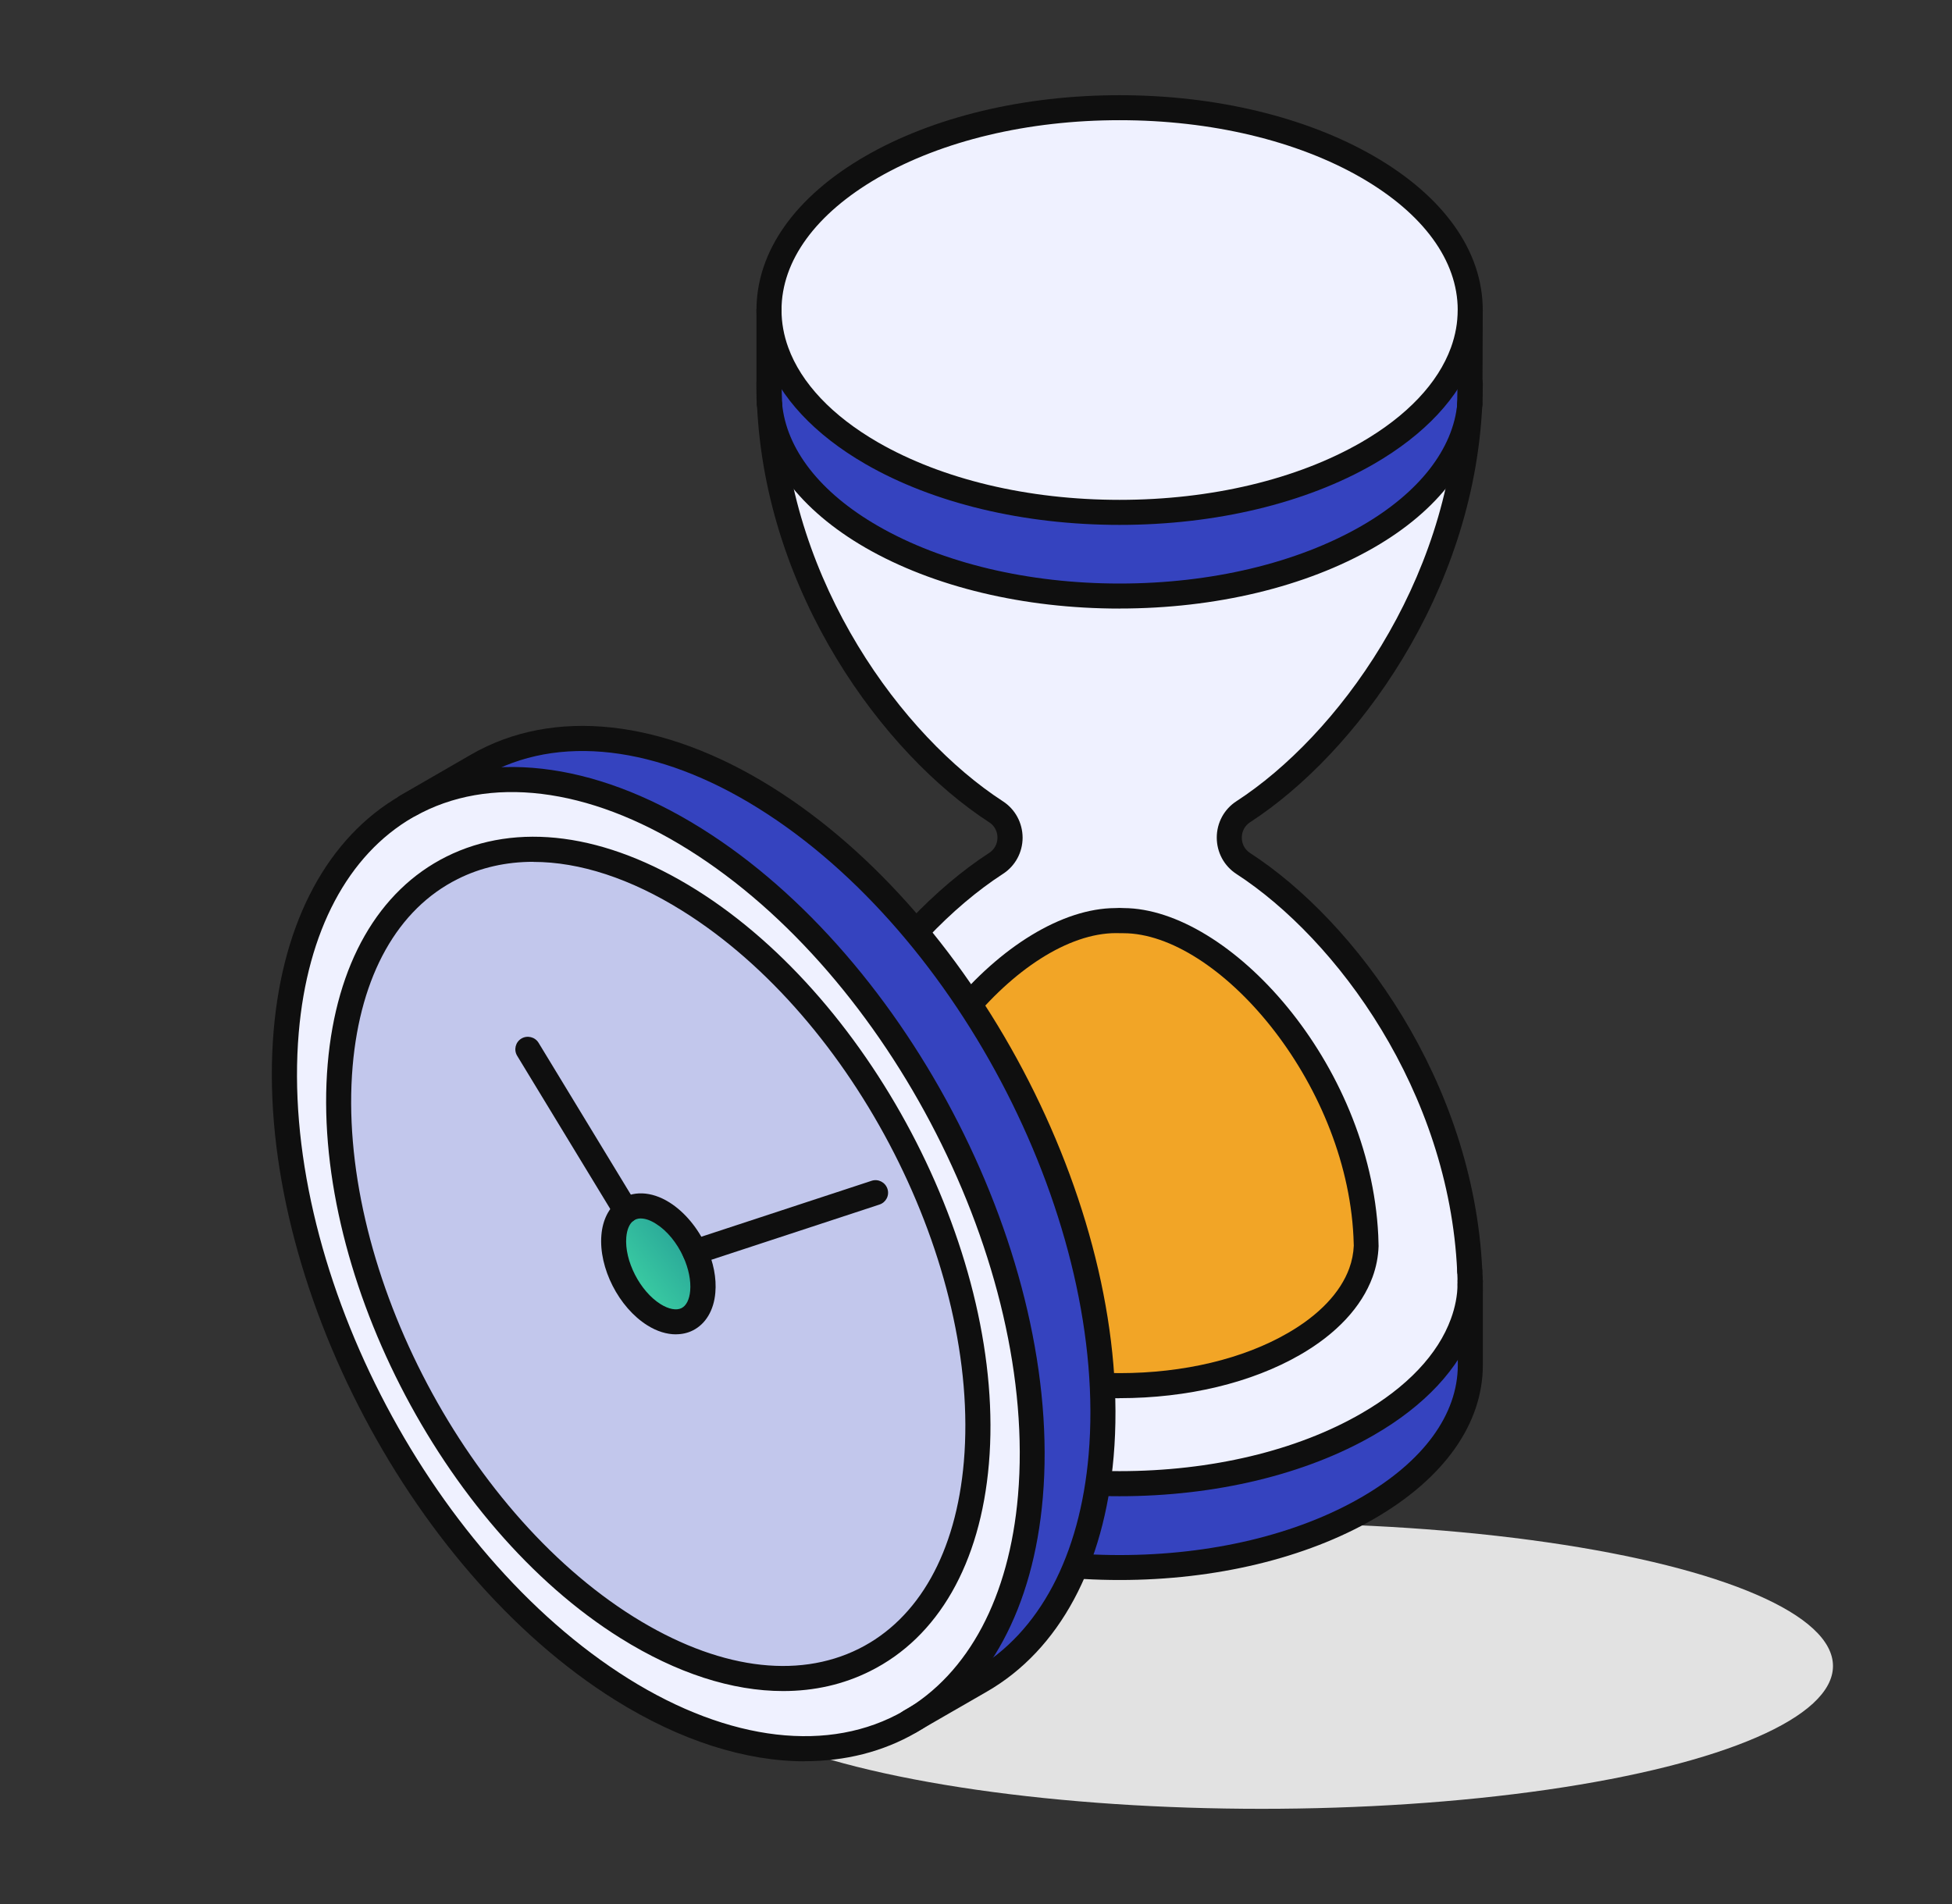 <svg width="41" height="40" viewBox="0 0 41 40" fill="none" xmlns="http://www.w3.org/2000/svg">
<rect x="0" y="0" width="41" height="40" fill="#333333" stroke="none"/>
<ellipse cx="26.5" cy="35" rx="12" ry="3" fill="#E2E2E2"/>
<path d="M30.881 27.132V28.673C30.881 29.762 30.159 30.851 28.722 31.681C27.283 32.513 25.398 32.928 23.513 32.928C21.628 32.928 19.744 32.513 18.306 31.681C16.869 30.851 16.149 29.762 16.149 28.673C16.149 28.673 16.149 27.034 16.149 26.984C16.156 27.255 16.209 27.528 16.306 27.793C16.59 28.573 17.257 29.317 18.305 29.92C19.742 30.752 21.627 31.168 23.511 31.168C25.396 31.168 27.281 30.752 28.72 29.92C29.768 29.317 30.435 28.573 30.719 27.793C30.817 27.527 30.868 27.255 30.875 26.984C30.877 27.034 30.877 27.083 30.877 27.132H30.881Z" fill="#3543BF"/>
<path d="M30.881 26.918V27.134C30.881 27.085 30.881 27.036 30.879 26.986C30.881 26.964 30.881 26.942 30.881 26.918Z" fill="#EFF1FF"/>
<path d="M30.881 26.915C30.881 26.939 30.881 26.962 30.879 26.985C30.879 26.887 30.874 26.792 30.87 26.695C30.877 26.767 30.881 26.843 30.881 26.915Z" fill="#EFF1FF"/>
<path d="M30.88 8.051V8.267C30.88 8.335 30.877 8.402 30.871 8.47C30.877 8.332 30.88 8.191 30.88 8.051Z" fill="#EFF1FF"/>
<path d="M30.881 6.508C30.881 6.508 30.875 8.329 30.872 8.47C30.872 8.475 30.872 8.479 30.872 8.486C30.782 9.5 30.066 10.5 28.724 11.274C27.285 12.103 25.4 12.518 23.515 12.518C21.63 12.518 19.745 12.103 18.308 11.274C16.967 10.5 16.251 9.5 16.162 8.486C16.16 8.48 16.16 8.475 16.16 8.47C16.157 8.331 16.151 8.191 16.151 8.05V6.51C16.151 6.803 16.204 7.099 16.309 7.389C16.594 8.168 17.261 8.91 18.308 9.516C19.745 10.346 21.63 10.76 23.515 10.76C25.4 10.76 27.287 10.346 28.724 9.516C29.771 8.91 30.438 8.168 30.723 7.389C30.828 7.099 30.881 6.803 30.881 6.51V6.508Z" fill="#3543BF"/>
<path d="M30.881 6.51C30.881 6.803 30.826 7.1 30.723 7.389C30.439 8.168 29.772 8.911 28.724 9.516C27.287 10.346 25.402 10.761 23.515 10.761C21.629 10.761 19.746 10.346 18.308 9.516C17.261 8.911 16.594 8.168 16.309 7.389C16.204 7.1 16.151 6.805 16.151 6.51C16.151 5.42 16.871 4.332 18.308 3.502C19.746 2.672 21.631 2.258 23.515 2.258C25.4 2.258 27.287 2.672 28.724 3.502C30.161 4.332 30.881 5.42 30.881 6.508V6.51Z" fill="#EFF1FF"/>
<path d="M30.869 26.698C30.873 26.794 30.878 26.891 30.878 26.987C30.877 27.259 30.819 27.531 30.722 27.796C30.438 28.575 29.771 29.32 28.723 29.923C27.284 30.755 25.399 31.171 23.515 31.171C21.63 31.171 19.745 30.755 18.308 29.923C17.26 29.32 16.593 28.575 16.309 27.796C16.21 27.529 16.154 27.258 16.152 26.987C16.152 26.889 16.158 26.794 16.161 26.698C16.335 23.051 18.56 19.667 20.919 18.139C21.31 17.886 21.31 17.307 20.919 17.052C18.56 15.522 16.326 12.137 16.161 8.488C16.251 9.503 16.967 10.503 18.308 11.277C19.745 12.105 21.63 12.521 23.515 12.521C25.399 12.521 27.284 12.105 28.723 11.277C30.064 10.503 30.78 9.503 30.871 8.488C30.704 12.137 28.47 15.522 26.112 17.052C25.722 17.305 25.722 17.884 26.112 18.139C28.47 19.667 30.718 23.051 30.871 26.698H30.869ZM28.695 26.169C28.693 26.099 28.692 26.032 28.688 25.964C28.516 22.482 25.691 19.341 23.592 19.341C23.567 19.339 23.539 19.339 23.515 19.339C23.49 19.339 23.464 19.339 23.439 19.341C21.34 19.341 18.483 22.48 18.343 25.964C18.339 26.032 18.336 26.099 18.337 26.169C18.337 26.359 18.38 26.55 18.446 26.738C18.648 27.285 19.115 27.808 19.852 28.233C20.864 28.818 22.188 29.111 23.516 29.111C24.845 29.111 26.17 28.818 27.181 28.233C27.918 27.808 28.384 27.285 28.586 26.738C28.655 26.552 28.692 26.359 28.697 26.169H28.695Z" fill="#EFF1FF"/>
<path d="M28.689 25.961C28.693 26.029 28.695 26.096 28.696 26.166C28.691 26.356 28.654 26.547 28.586 26.735C28.384 27.282 27.917 27.805 27.18 28.23C26.168 28.814 24.841 29.108 23.516 29.108C22.191 29.108 20.864 28.814 19.851 28.23C19.116 27.805 18.648 27.282 18.446 26.735C18.377 26.549 18.337 26.356 18.337 26.166C18.337 26.096 18.34 26.029 18.342 25.961C18.483 22.477 21.34 19.338 23.439 19.338C23.463 19.336 23.489 19.336 23.514 19.336C23.539 19.336 23.567 19.336 23.591 19.338C25.69 19.338 28.516 22.479 28.688 25.961H28.689Z" fill="#F2A526"/>
<path d="M16.161 26.693C16.156 26.79 16.152 26.886 16.152 26.983C16.152 26.96 16.152 26.939 16.152 26.914C16.152 26.839 16.154 26.765 16.163 26.691L16.161 26.693Z" fill="#EFF1FF"/>
<path d="M16.152 8.051C16.152 8.191 16.153 8.332 16.16 8.47C16.155 8.402 16.152 8.335 16.152 8.267V8.051Z" fill="#EFF1FF"/>
<path d="M30.873 8.739C30.873 8.739 30.866 8.739 30.862 8.739C30.717 8.732 30.604 8.609 30.61 8.465C30.615 8.33 30.618 8.193 30.618 8.056C30.618 7.911 30.736 7.793 30.882 7.793C31.027 7.793 31.145 7.911 31.145 8.056C31.145 8.202 31.141 8.344 31.134 8.488C31.129 8.63 31.011 8.741 30.871 8.741L30.873 8.739Z" fill="#0F0F0F"/>
<path d="M16.161 8.737C16.02 8.737 15.905 8.626 15.898 8.484C15.892 8.342 15.889 8.198 15.889 8.052C15.889 7.907 16.006 7.789 16.152 7.789C16.298 7.789 16.415 7.907 16.415 8.052C16.415 8.189 16.417 8.326 16.424 8.461C16.431 8.607 16.317 8.73 16.171 8.735C16.168 8.735 16.164 8.735 16.161 8.735V8.737Z" fill="#0F0F0F"/>
<path d="M16.154 27.25H16.15C16.005 27.249 15.889 27.129 15.891 26.984V26.948C15.891 26.938 15.891 26.929 15.891 26.919C15.891 26.822 15.894 26.74 15.903 26.666C15.919 26.526 16.043 26.424 16.186 26.434C16.328 26.447 16.435 26.568 16.428 26.71C16.422 26.803 16.419 26.896 16.419 26.991C16.417 27.135 16.299 27.25 16.156 27.25H16.154Z" fill="#0F0F0F"/>
<path d="M30.88 27.251C30.736 27.251 30.618 27.135 30.616 26.991C30.616 26.896 30.611 26.801 30.608 26.707C30.602 26.564 30.711 26.443 30.853 26.435C30.994 26.422 31.118 26.529 31.132 26.672C31.141 26.752 31.145 26.836 31.145 26.919C31.145 26.933 31.145 26.944 31.141 26.956C31.141 26.965 31.141 26.975 31.141 26.984C31.143 27.13 31.027 27.249 30.881 27.251H30.878H30.88Z" fill="#0F0F0F"/>
<path d="M23.516 31.433C21.503 31.433 19.608 30.977 18.177 30.15C17.11 29.534 16.378 28.751 16.063 27.884C15.961 27.605 15.903 27.305 15.891 26.995C15.891 26.968 15.891 26.944 15.891 26.916C15.891 26.77 16.008 26.652 16.154 26.652C16.299 26.652 16.417 26.77 16.417 26.916C16.417 26.935 16.417 26.954 16.417 26.974C16.428 27.23 16.475 27.475 16.558 27.704C16.829 28.453 17.481 29.141 18.441 29.694C19.792 30.476 21.594 30.906 23.516 30.906C25.438 30.906 27.24 30.476 28.593 29.694C29.553 29.141 30.204 28.453 30.476 27.704C30.564 27.465 30.611 27.221 30.616 26.977C30.616 26.97 30.616 26.963 30.616 26.956C30.616 26.942 30.616 26.93 30.616 26.916C30.616 26.77 30.734 26.652 30.88 26.652C31.025 26.652 31.143 26.77 31.143 26.916C31.143 26.945 31.143 26.974 31.141 27C31.132 27.298 31.074 27.595 30.969 27.884C30.653 28.75 29.923 29.534 28.854 30.15C27.422 30.977 25.527 31.433 23.514 31.433H23.516Z" fill="#0F0F0F"/>
<path d="M23.516 33.193C21.503 33.193 19.607 32.737 18.177 31.911C16.701 31.059 15.889 29.91 15.889 28.676V26.919C15.889 26.774 16.006 26.656 16.152 26.656C16.298 26.656 16.415 26.774 16.415 26.919V28.676C16.415 29.715 17.135 30.701 18.44 31.456C19.792 32.237 21.594 32.669 23.516 32.669C25.437 32.669 27.24 32.239 28.593 31.456C29.9 30.701 30.62 29.715 30.62 28.676V26.919C30.62 26.774 30.737 26.656 30.883 26.656C31.029 26.656 31.146 26.774 31.146 26.919V28.676C31.146 29.91 30.334 31.059 28.856 31.911C27.424 32.737 25.529 33.193 23.516 33.193Z" fill="#0F0F0F"/>
<path d="M16.152 27.397C16.006 27.397 15.889 27.279 15.889 27.133C15.889 27.082 15.889 27.03 15.889 26.979C15.892 26.833 16.008 26.719 16.159 26.723C16.305 26.726 16.419 26.847 16.415 26.993C16.415 27.039 16.415 27.088 16.415 27.133C16.415 27.279 16.298 27.397 16.152 27.397Z" fill="#0F0F0F"/>
<path d="M30.881 27.397C30.736 27.397 30.618 27.279 30.618 27.134C30.618 27.09 30.618 27.044 30.616 26.998C30.61 26.853 30.722 26.73 30.866 26.723C31.01 26.718 31.134 26.828 31.141 26.972C31.145 27.025 31.145 27.079 31.145 27.132C31.145 27.277 31.027 27.395 30.881 27.395V27.397Z" fill="#0F0F0F"/>
<path d="M16.163 26.961C16.163 26.961 16.154 26.961 16.151 26.961C16.005 26.954 15.893 26.831 15.9 26.685C16.081 22.717 18.555 19.358 20.777 17.918C20.887 17.846 20.951 17.728 20.951 17.596C20.951 17.465 20.887 17.345 20.777 17.275C18.553 15.833 16.079 12.472 15.9 8.502C15.893 8.357 16.005 8.234 16.151 8.227C16.298 8.221 16.419 8.332 16.426 8.478C16.598 12.261 18.95 15.461 21.064 16.833C21.323 17 21.477 17.286 21.479 17.596C21.479 17.907 21.324 18.193 21.064 18.36C18.952 19.73 16.6 22.928 16.426 26.71C16.419 26.85 16.303 26.961 16.163 26.961Z" fill="#0F0F0F"/>
<path d="M30.871 26.961C30.73 26.961 30.614 26.85 30.607 26.71C30.434 22.926 28.08 19.731 25.969 18.36C25.711 18.192 25.557 17.907 25.557 17.596C25.557 17.286 25.711 17 25.969 16.833C28.082 15.461 30.435 12.261 30.607 8.478C30.614 8.332 30.735 8.22 30.883 8.227C31.029 8.234 31.141 8.357 31.134 8.502C30.953 12.472 28.479 15.833 26.255 17.275C26.146 17.347 26.083 17.463 26.083 17.596C26.083 17.73 26.146 17.848 26.255 17.919C28.477 19.36 30.951 22.718 31.134 26.687C31.141 26.833 31.029 26.956 30.883 26.963C30.879 26.963 30.874 26.963 30.871 26.963V26.961Z" fill="#0F0F0F"/>
<path d="M23.516 29.375C22.086 29.375 20.738 29.05 19.72 28.462C18.955 28.022 18.428 27.457 18.199 26.828C18.116 26.602 18.074 26.381 18.072 26.17C18.072 26.107 18.074 26.049 18.078 25.988V25.953C18.225 22.32 21.189 19.087 23.427 19.077C23.485 19.073 23.544 19.073 23.602 19.077C25.813 19.087 28.772 22.318 28.949 25.951C28.951 25.998 28.956 26.17 28.956 26.177C28.949 26.397 28.907 26.616 28.83 26.827C28.6 27.455 28.074 28.02 27.309 28.461C26.291 29.049 24.943 29.373 23.513 29.373L23.516 29.375ZM23.499 19.603C23.488 19.603 23.476 19.603 23.465 19.603C23.456 19.603 23.448 19.603 23.441 19.603C21.442 19.603 18.739 22.692 18.608 25.974V26.011C18.604 26.061 18.602 26.114 18.602 26.167C18.602 26.316 18.634 26.477 18.695 26.646C18.881 27.155 19.327 27.625 19.985 28.004C20.924 28.548 22.179 28.847 23.518 28.847C24.857 28.847 26.112 28.548 27.051 28.004C27.707 27.625 28.153 27.157 28.34 26.646C28.397 26.49 28.428 26.328 28.435 26.169C28.435 26.169 28.43 26.021 28.428 25.977C28.267 22.696 25.568 19.605 23.595 19.605C23.586 19.605 23.578 19.605 23.57 19.605C23.553 19.605 23.535 19.605 23.518 19.605H23.5L23.499 19.603Z" fill="#0F0F0F"/>
<path d="M16.152 27.182C16.117 27.182 16.084 27.175 16.052 27.163C16.018 27.149 15.991 27.129 15.966 27.105C15.917 27.056 15.889 26.989 15.889 26.919C15.889 26.901 15.889 26.885 15.894 26.868C15.898 26.85 15.903 26.834 15.908 26.819C15.915 26.803 15.924 26.787 15.932 26.773C15.943 26.759 15.954 26.745 15.966 26.733C15.978 26.72 15.991 26.71 16.006 26.701C16.02 26.691 16.036 26.684 16.052 26.677C16.068 26.669 16.084 26.664 16.101 26.661C16.187 26.645 16.276 26.671 16.338 26.733C16.35 26.745 16.361 26.759 16.371 26.773C16.38 26.787 16.389 26.803 16.396 26.819C16.401 26.834 16.406 26.85 16.41 26.868C16.413 26.885 16.415 26.901 16.415 26.919C16.415 26.989 16.387 27.056 16.338 27.105C16.289 27.156 16.222 27.182 16.152 27.182Z" fill="#0F0F0F"/>
<path d="M30.881 27.182C30.811 27.182 30.746 27.156 30.695 27.105C30.646 27.056 30.618 26.989 30.618 26.919C30.618 26.901 30.618 26.885 30.623 26.868C30.627 26.85 30.632 26.834 30.639 26.819C30.646 26.803 30.653 26.787 30.664 26.773C30.673 26.759 30.683 26.745 30.695 26.733C30.757 26.671 30.848 26.645 30.934 26.661C30.95 26.664 30.967 26.669 30.983 26.677C30.999 26.684 31.015 26.691 31.029 26.701C31.043 26.71 31.057 26.72 31.069 26.733C31.08 26.745 31.092 26.759 31.101 26.773C31.111 26.787 31.118 26.803 31.125 26.819C31.132 26.834 31.138 26.85 31.139 26.868C31.143 26.885 31.145 26.901 31.145 26.919C31.145 26.989 31.118 27.056 31.069 27.105C31.043 27.129 31.015 27.149 30.983 27.163C30.952 27.175 30.916 27.182 30.881 27.182Z" fill="#0F0F0F"/>
<path d="M23.516 11.027C21.503 11.027 19.607 10.573 18.177 9.748C17.108 9.13 16.378 8.348 16.062 7.482C15.947 7.167 15.889 6.842 15.889 6.514C15.889 5.28 16.701 4.131 18.177 3.279C19.607 2.455 21.503 2 23.516 2C25.529 2 27.426 2.455 28.856 3.279C30.332 4.132 31.144 5.28 31.144 6.514C31.144 6.837 31.087 7.163 30.971 7.482C30.655 8.348 29.925 9.13 28.856 9.748C27.426 10.573 25.53 11.027 23.516 11.027ZM23.516 2.525C21.594 2.525 19.792 2.955 18.44 3.734C17.135 4.489 16.415 5.475 16.415 6.514C16.415 6.779 16.463 7.044 16.557 7.302C16.829 8.049 17.48 8.737 18.44 9.292C19.792 10.071 21.594 10.501 23.516 10.501C25.437 10.501 27.241 10.071 28.593 9.292C29.553 8.737 30.204 8.049 30.476 7.302C30.571 7.04 30.618 6.775 30.618 6.512C30.618 5.475 29.898 4.489 28.593 3.734C27.241 2.955 25.439 2.525 23.516 2.525Z" fill="#0F0F0F"/>
<path d="M23.516 12.785C21.505 12.785 19.609 12.331 18.177 11.506C16.814 10.718 16.005 9.658 15.901 8.521C15.901 8.512 15.899 8.505 15.898 8.496C15.89 8.421 15.889 8.345 15.889 8.27V6.513C15.889 6.368 16.006 6.25 16.152 6.25C16.298 6.25 16.415 6.368 16.415 6.513C16.415 6.513 16.417 8.386 16.422 8.444C16.422 8.451 16.424 8.459 16.426 8.466C16.51 9.432 17.226 10.35 18.442 11.05C19.795 11.829 21.598 12.259 23.517 12.259C25.437 12.259 27.24 11.829 28.595 11.05C29.809 10.35 30.525 9.432 30.611 8.466V8.461C30.611 8.461 30.611 8.454 30.611 8.452C30.614 8.373 30.618 7.249 30.618 6.513C30.618 6.368 30.735 6.25 30.881 6.25C31.027 6.25 31.144 6.368 31.144 6.513C31.144 7.184 31.136 8.496 31.136 8.496C31.136 8.502 31.136 8.507 31.136 8.512C31.02 9.651 30.225 10.716 28.858 11.504C27.424 12.329 25.529 12.784 23.517 12.784L23.516 12.785Z" fill="#0F0F0F"/>
<path d="M16.076 16.762C20.394 19.459 23.551 25.647 23.13 30.58C22.931 32.884 21.989 34.508 20.601 35.31L19.114 36.166C20.502 35.366 21.445 33.742 21.641 31.438C22.066 26.505 18.907 20.315 14.592 17.62C12.31 16.193 10.162 16.026 8.581 16.918L10.027 16.082C11.612 15.168 13.777 15.323 16.078 16.762H16.076Z" fill="#3543BF"/>
<path d="M14.591 17.623C18.908 20.32 22.065 26.508 21.64 31.442C21.444 33.746 20.501 35.369 19.113 36.169C17.53 37.086 15.363 36.929 13.06 35.49C8.745 32.793 5.588 26.605 6.011 21.67C6.207 19.366 7.15 17.742 8.54 16.942L8.58 16.919C10.161 16.03 12.311 16.195 14.591 17.621V17.623ZM20.508 30.734C20.87 26.515 18.171 21.226 14.48 18.92C10.791 16.612 7.506 18.164 7.144 22.381C6.785 26.6 9.482 31.891 13.171 34.197C16.861 36.503 20.145 34.953 20.506 30.734H20.508Z" fill="#EFF1FF"/>
<path d="M13.146 25.433C13.005 25.538 12.912 25.719 12.891 25.966C12.841 26.558 13.218 27.297 13.734 27.619C14.25 27.942 14.708 27.725 14.759 27.135C14.781 26.87 14.718 26.573 14.594 26.298C14.443 25.963 14.201 25.659 13.916 25.482C13.616 25.294 13.335 25.289 13.144 25.433H13.146ZM14.48 18.913C18.17 21.219 20.869 26.509 20.508 30.727C20.146 34.945 16.863 36.496 13.172 34.19C9.483 31.884 6.784 26.593 7.146 22.374C7.507 18.157 10.793 16.605 14.481 18.913H14.48Z" fill="#C2C7EC"/>
<path d="M14.596 26.301C14.72 26.577 14.783 26.871 14.761 27.138C14.71 27.728 14.252 27.945 13.736 27.622C13.22 27.3 12.842 26.561 12.893 25.969C12.914 25.724 13.007 25.541 13.148 25.436C13.339 25.294 13.62 25.297 13.92 25.485C14.204 25.662 14.445 25.964 14.597 26.301H14.596Z" fill="url(#paint0_linear_1227_34780)"/>
<path d="M16.907 37.002C15.657 37.002 14.286 36.568 12.921 35.715C8.537 32.974 5.319 26.665 5.748 21.65C5.945 19.344 6.891 17.592 8.407 16.716C8.416 16.711 8.423 16.708 8.432 16.704C8.437 16.701 8.444 16.695 8.451 16.692C10.173 15.721 12.461 15.981 14.73 17.401C19.116 20.14 22.334 26.451 21.903 31.465C21.706 33.771 20.762 35.523 19.244 36.398C18.546 36.802 17.752 37 16.905 37L16.907 37.002ZM8.688 17.16C8.688 17.16 8.678 17.167 8.672 17.171C7.309 17.959 6.457 19.565 6.275 21.694C5.861 26.532 8.969 32.621 13.202 35.268C15.323 36.593 17.429 36.839 18.984 35.942C20.348 35.154 21.199 33.548 21.382 31.419C21.797 26.581 18.689 20.491 14.455 17.847C12.354 16.532 10.261 16.278 8.713 17.15C8.706 17.153 8.699 17.157 8.692 17.16H8.688Z" fill="#0F0F0F"/>
<path d="M16.449 35.526C15.38 35.526 14.213 35.153 13.032 34.414C9.273 32.064 6.514 26.653 6.883 22.352C7.062 20.257 7.948 18.709 9.376 17.996C10.858 17.257 12.72 17.503 14.62 18.691C18.379 21.041 21.14 26.45 20.771 30.751C20.592 32.847 19.706 34.395 18.277 35.107C17.716 35.388 17.102 35.526 16.449 35.526ZM11.203 18.105C10.633 18.105 10.096 18.224 9.612 18.468C8.353 19.097 7.571 20.492 7.407 22.398C7.055 26.522 9.705 31.711 13.311 33.968C15.05 35.054 16.73 35.291 18.041 34.637C19.299 34.008 20.082 32.611 20.245 30.707C20.598 26.583 17.949 21.394 14.339 19.139C13.244 18.454 12.174 18.107 11.203 18.107V18.105Z" fill="#0F0F0F"/>
<path d="M14.197 28.032C14.004 28.032 13.797 27.969 13.597 27.843C12.997 27.468 12.572 26.634 12.632 25.944C12.658 25.632 12.786 25.375 12.991 25.223C13.279 25.007 13.679 25.021 14.06 25.26C14.376 25.458 14.66 25.797 14.838 26.19C14.987 26.518 15.052 26.853 15.025 27.157C14.994 27.527 14.822 27.815 14.552 27.95C14.443 28.005 14.323 28.031 14.197 28.031V28.032ZM13.462 25.597C13.4 25.597 13.348 25.613 13.304 25.646C13.221 25.707 13.169 25.83 13.155 25.99C13.112 26.483 13.442 27.127 13.874 27.397C14.044 27.504 14.206 27.534 14.313 27.482C14.416 27.431 14.481 27.299 14.497 27.115C14.515 26.904 14.464 26.653 14.355 26.409C14.218 26.107 14.009 25.853 13.777 25.709C13.662 25.635 13.553 25.598 13.46 25.598L13.462 25.597Z" fill="#0F0F0F"/>
<path d="M13.148 25.698C13.058 25.698 12.972 25.652 12.923 25.571L10.863 22.181C10.787 22.056 10.826 21.895 10.95 21.819C11.075 21.744 11.237 21.784 11.312 21.907L13.372 25.298C13.448 25.422 13.409 25.584 13.285 25.659C13.242 25.686 13.195 25.698 13.148 25.698Z" fill="#0F0F0F"/>
<path d="M14.597 26.565C14.486 26.565 14.382 26.494 14.347 26.384C14.302 26.245 14.377 26.098 14.516 26.052L18.308 24.806C18.445 24.761 18.594 24.836 18.64 24.975C18.686 25.113 18.61 25.261 18.471 25.306L14.679 26.552C14.651 26.561 14.625 26.567 14.597 26.567V26.565Z" fill="#0F0F0F"/>
<path d="M19.114 36.43C19.023 36.43 18.935 36.382 18.886 36.298C18.814 36.172 18.856 36.012 18.982 35.938L20.469 35.082C21.831 34.294 22.683 32.686 22.866 30.558C23.28 25.719 20.17 19.631 15.936 16.985C13.816 15.658 11.71 15.412 10.157 16.309L8.67 17.167C8.544 17.241 8.384 17.197 8.31 17.071C8.238 16.945 8.281 16.785 8.407 16.711L9.893 15.853C11.622 14.854 13.926 15.105 16.216 16.537C20.602 19.277 23.821 25.586 23.391 30.602C23.192 32.907 22.248 34.661 20.732 35.536L19.245 36.393C19.203 36.417 19.16 36.428 19.114 36.428V36.43Z" fill="#0F0F0F"/>
<defs>
<linearGradient id="paint0_linear_1227_34780" x1="12.889" y1="27.772" x2="15.244" y2="25.958" gradientUnits="userSpaceOnUse">
<stop stop-color="#43E1A8"/>
<stop offset="1" stop-color="#219393"/>
</linearGradient>
</defs>
</svg>
